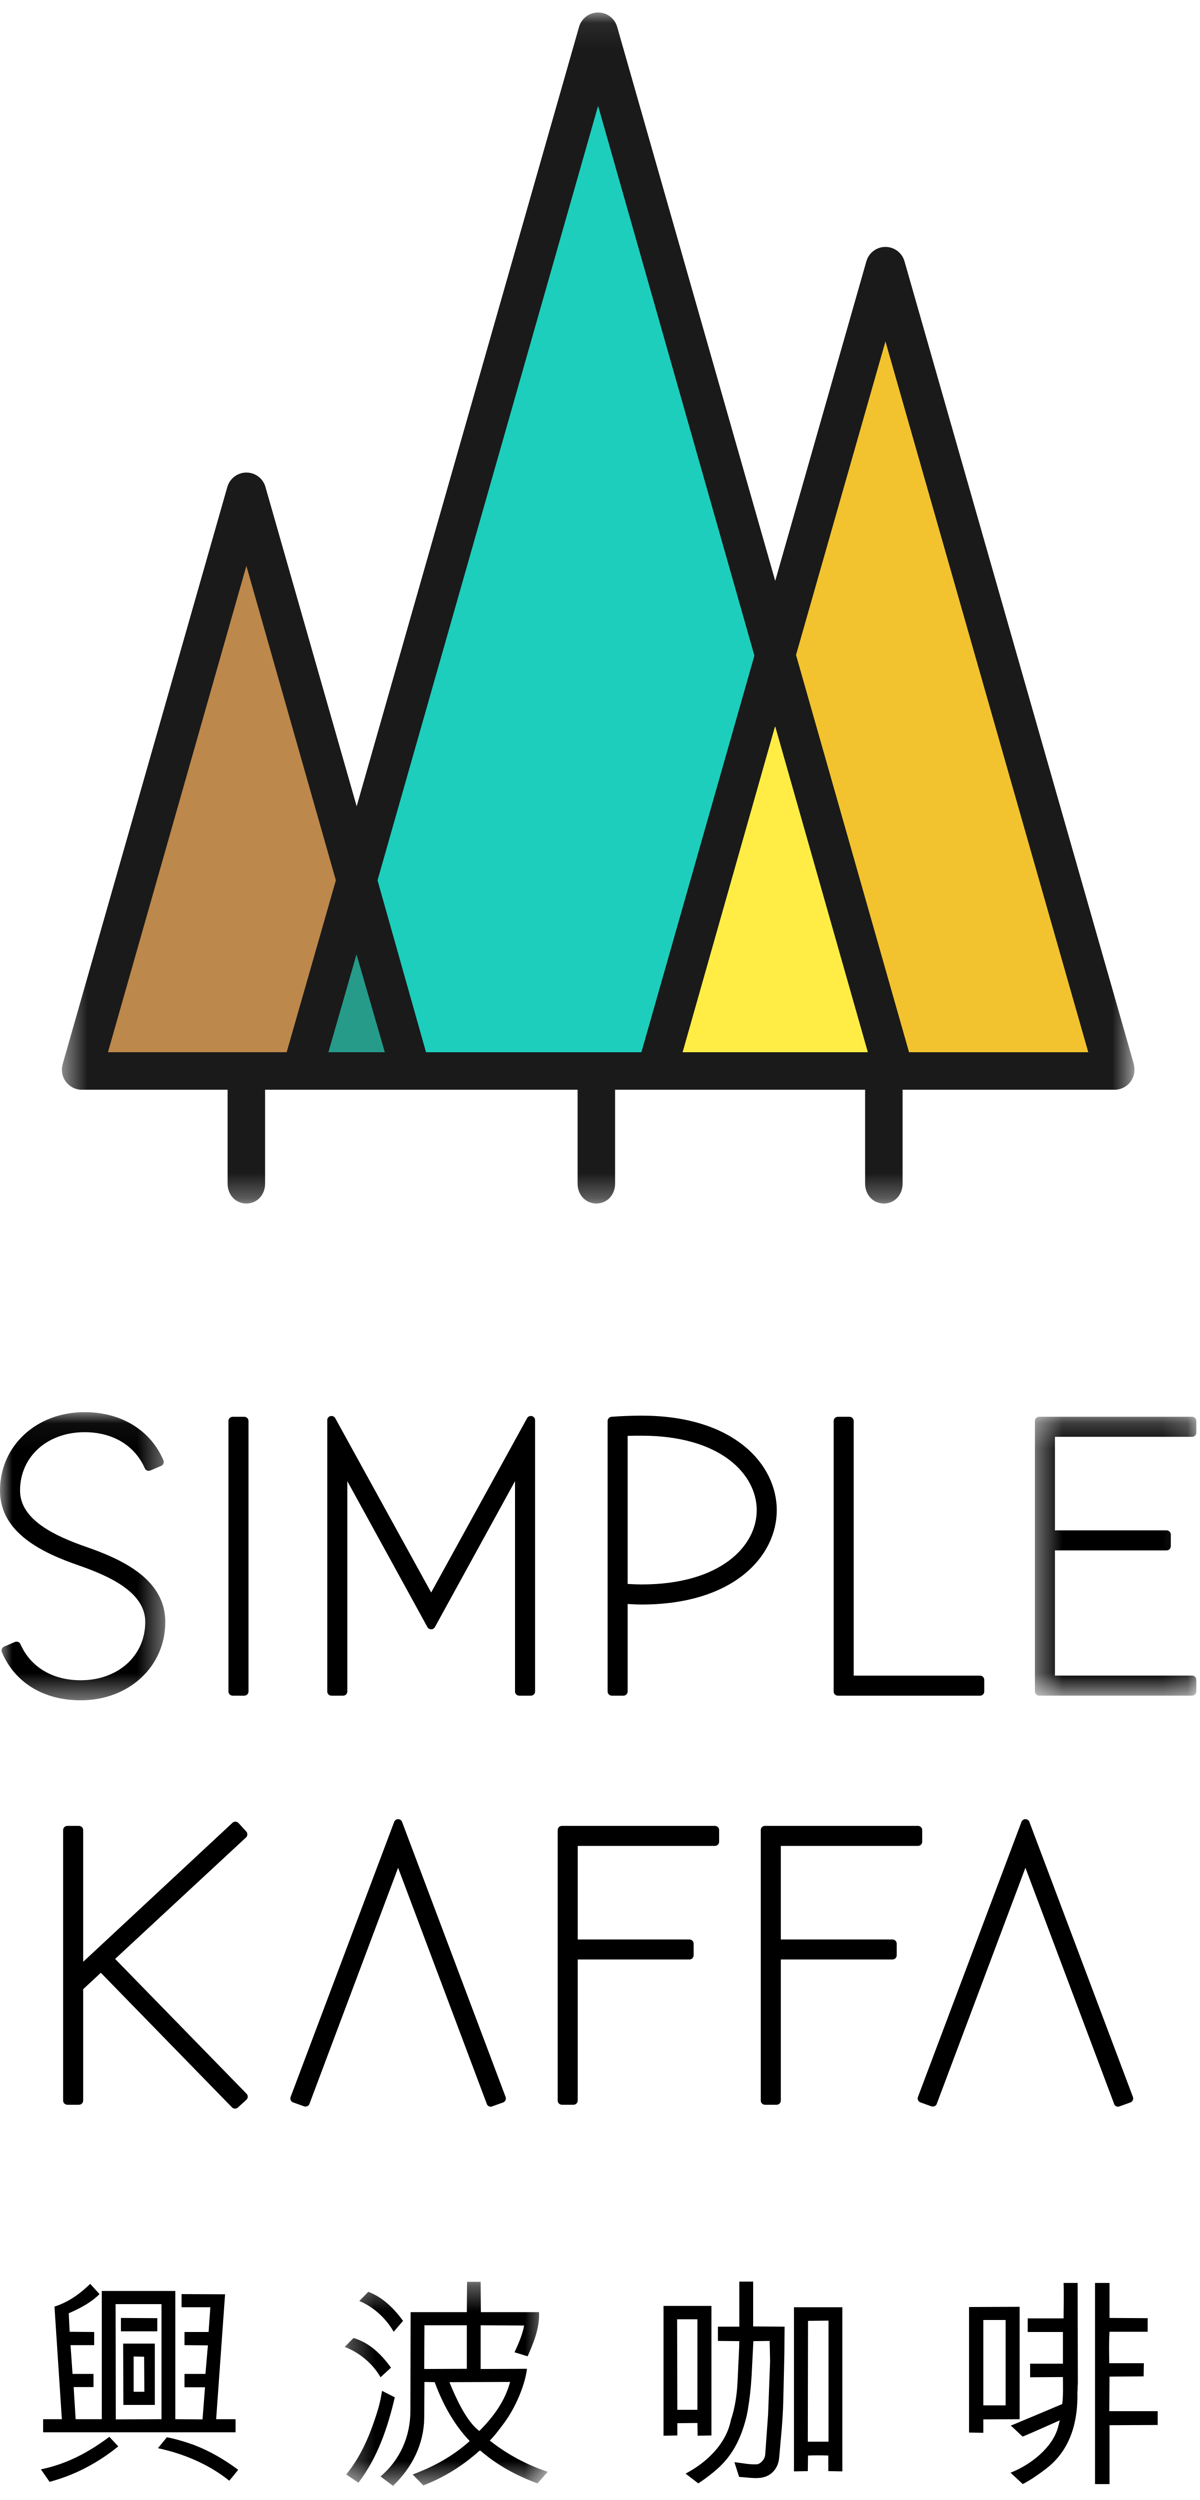 <?xml version="1.0" encoding="UTF-8"?>
<svg width="48px" height="100px" viewBox="0 0 48 100" version="1.1" xmlns="http://www.w3.org/2000/svg" xmlns:xlink="http://www.w3.org/1999/xlink">
    <!-- Generator: Sketch 52.5 (67469) - http://www.bohemiancoding.com/sketch -->
    <title>Group 48</title>
    <desc>Created with Sketch.</desc>
    <defs>
        <polygon id="path-1" points="0 0.054 6.612 0.054 6.612 11.58 0 11.58"></polygon>
        <polygon id="path-3" points="0.396 0.239 6.853 0.239 6.853 11.394 0.396 11.394"></polygon>
        <polygon id="path-5" points="0.285 0.339 8.41 0.339 8.41 8.5 0.285 8.5"></polygon>
        <polygon id="path-7" points="0.475 0.071 43.378 0.071 43.378 47.71 0.475 47.71"></polygon>
    </defs>
    <g id="Page-1" stroke="none" stroke-width="1" fill="none" fill-rule="evenodd">
        <g id="404" transform="translate(-732, -723)">
            <g id="Group-48" transform="translate(732, 723)">
                <g id="Group-3" transform="translate(0, 56.428)">
                    <mask id="mask-2" fill="white">
                        <use xlink:href="#path-1"></use>
                    </mask>
                    <g id="Clip-2"></g>
                    <path d="M3.229,11.58 C1.745,11.58 0.596,10.878 0.075,9.654 C0.039,9.568 0.079,9.469 0.165,9.432 L0.597,9.246 C0.619,9.237 0.641,9.233 0.663,9.233 C0.729,9.233 0.791,9.271 0.818,9.334 C1.223,10.252 2.102,10.778 3.229,10.778 C4.725,10.778 5.81,9.797 5.81,8.444 C5.81,7.267 4.401,6.623 3.173,6.193 C1.696,5.685 -0,4.883 -0,3.19 C-0,1.403 1.455,0.054 3.383,0.054 C4.845,0.054 6.024,0.774 6.537,1.981 C6.573,2.066 6.533,2.166 6.448,2.203 L6.015,2.388 C5.993,2.397 5.971,2.402 5.948,2.402 C5.883,2.402 5.822,2.364 5.793,2.301 C5.388,1.383 4.51,0.856 3.383,0.856 C1.887,0.856 0.802,1.838 0.802,3.19 C0.802,4.367 2.211,5.011 3.439,5.441 C4.916,5.95 6.612,6.751 6.612,8.444 C6.612,10.232 5.157,11.58 3.229,11.58" id="Fill-1" fill="#000000" mask="url(#mask-2)"></path>
                </g>
                <path d="M9.307,67.823 C9.214,67.823 9.138,67.747 9.138,67.654 L9.138,56.837 C9.138,56.744 9.214,56.668 9.307,56.668 L9.771,56.668 C9.864,56.668 9.94,56.744 9.94,56.837 L9.94,67.654 C9.94,67.747 9.864,67.823 9.771,67.823 L9.307,67.823 Z" id="Fill-4" fill="#000000"></path>
                <path d="M20.77,67.823 C20.676,67.823 20.601,67.749 20.601,67.659 L20.601,59.242 L17.396,65.081 C17.367,65.135 17.31,65.168 17.247,65.168 C17.184,65.168 17.127,65.135 17.097,65.081 L13.893,59.242 L13.893,67.659 C13.893,67.749 13.817,67.823 13.724,67.823 L13.26,67.823 C13.167,67.823 13.091,67.749 13.091,67.659 L13.091,56.8 C13.091,56.725 13.144,56.658 13.219,56.64 C13.233,56.637 13.247,56.635 13.26,56.635 C13.322,56.635 13.379,56.668 13.409,56.722 L17.247,63.696 L21.084,56.722 C21.114,56.668 21.172,56.635 21.233,56.635 C21.247,56.635 21.261,56.637 21.274,56.64 C21.35,56.658 21.403,56.725 21.403,56.8 L21.403,67.659 C21.403,67.749 21.327,67.823 21.233,67.823 L20.77,67.823 Z" id="Fill-6" fill="#000000"></path>
                <path d="M25.106,63.354 C25.303,63.365 25.498,63.374 25.663,63.374 C28.828,63.374 30.269,61.836 30.269,60.406 C30.269,58.97 28.828,57.424 25.663,57.424 C25.493,57.424 25.305,57.424 25.106,57.431 L25.106,63.354 Z M24.473,67.823 C24.38,67.823 24.304,67.747 24.304,67.654 L24.304,56.837 C24.304,56.749 24.372,56.675 24.46,56.668 C24.842,56.639 25.291,56.622 25.663,56.622 C29.378,56.622 31.071,58.584 31.071,60.406 C31.071,62.222 29.378,64.177 25.663,64.177 C25.481,64.177 25.298,64.167 25.106,64.156 L25.106,67.654 C25.106,67.747 25.03,67.823 24.937,67.823 L24.473,67.823 Z" id="Fill-8" fill="#000000"></path>
                <path d="M33.515,67.823 C33.422,67.823 33.346,67.747 33.346,67.654 L33.346,56.837 C33.346,56.744 33.422,56.668 33.515,56.668 L33.979,56.668 C34.072,56.668 34.148,56.744 34.148,56.837 L34.148,67.021 L39.202,67.021 C39.295,67.021 39.37,67.097 39.37,67.19 L39.37,67.654 C39.37,67.747 39.295,67.823 39.202,67.823 L33.515,67.823 Z" id="Fill-10" fill="#000000"></path>
                <g id="Group-14" transform="translate(41, 56.428)">
                    <mask id="mask-4" fill="white">
                        <use xlink:href="#path-3"></use>
                    </mask>
                    <g id="Clip-13"></g>
                    <path d="M0.565,11.394 C0.471,11.394 0.396,11.319 0.396,11.226 L0.396,0.409 C0.396,0.315 0.471,0.239 0.565,0.239 L6.684,0.239 C6.777,0.239 6.853,0.315 6.853,0.409 L6.853,0.873 C6.853,0.966 6.777,1.042 6.684,1.042 L1.198,1.042 L1.198,4.783 L5.664,4.783 C5.757,4.783 5.833,4.858 5.833,4.952 L5.833,5.415 C5.833,5.509 5.757,5.584 5.664,5.584 L1.198,5.584 L1.198,10.592 L6.684,10.592 C6.777,10.592 6.853,10.668 6.853,10.762 L6.853,11.226 C6.853,11.319 6.777,11.394 6.684,11.394 L0.565,11.394 Z" id="Fill-12" fill="#000000" mask="url(#mask-4)"></path>
                </g>
                <path d="M9.4,84.34 C9.356,84.34 9.312,84.323 9.279,84.289 L4.033,78.906 L3.327,79.563 L3.327,84.017 C3.327,84.11 3.251,84.185 3.158,84.185 L2.694,84.185 C2.601,84.185 2.525,84.11 2.525,84.017 L2.525,73.2 C2.525,73.107 2.601,73.031 2.694,73.031 L3.158,73.031 C3.251,73.031 3.327,73.107 3.327,73.2 L3.327,78.467 L9.3,72.906 C9.332,72.877 9.373,72.861 9.416,72.861 L9.423,72.861 C9.468,72.863 9.51,72.883 9.541,72.916 L9.85,73.256 C9.912,73.325 9.908,73.431 9.84,73.494 L4.605,78.352 L9.862,83.744 C9.893,83.777 9.911,83.821 9.91,83.867 C9.908,83.913 9.888,83.956 9.854,83.987 L9.514,84.296 C9.482,84.326 9.441,84.34 9.4,84.34" id="Fill-15" fill="#000000"></path>
                <path d="M22.477,84.185 C22.383,84.185 22.307,84.11 22.307,84.017 L22.307,73.2 C22.307,73.106 22.383,73.03 22.477,73.03 L28.596,73.03 C28.689,73.03 28.765,73.106 28.765,73.2 L28.765,73.664 C28.765,73.757 28.689,73.832 28.596,73.832 L23.109,73.832 L23.109,77.574 L27.576,77.574 C27.669,77.574 27.745,77.649 27.745,77.743 L27.745,78.207 C27.745,78.3 27.669,78.375 27.576,78.375 L23.109,78.375 L23.109,84.017 C23.109,84.11 23.034,84.185 22.94,84.185 L22.477,84.185 Z" id="Fill-17" fill="#000000"></path>
                <path d="M30.6,84.185 C30.506,84.185 30.43,84.11 30.43,84.017 L30.43,73.2 C30.43,73.106 30.506,73.03 30.6,73.03 L36.718,73.03 C36.812,73.03 36.888,73.106 36.888,73.2 L36.888,73.664 C36.888,73.757 36.812,73.832 36.718,73.832 L31.233,73.832 L31.233,77.574 L35.699,77.574 C35.792,77.574 35.868,77.649 35.868,77.743 L35.868,78.207 C35.868,78.3 35.792,78.375 35.699,78.375 L31.233,78.375 L31.233,84.017 C31.233,84.11 31.157,84.185 31.064,84.185 L30.6,84.185 Z" id="Fill-19" fill="#000000"></path>
                <path d="M12.375,84.159 C12.349,84.227 12.284,84.256 12.216,84.256 C12.198,84.256 12.178,84.253 12.159,84.246 L11.727,84.092 C11.684,84.077 11.649,84.045 11.63,84.004 C11.611,83.962 11.609,83.916 11.625,83.873 L15.767,72.871 C15.791,72.805 15.854,72.762 15.925,72.762 C15.995,72.762 16.058,72.805 16.083,72.871 L20.224,83.873 C20.24,83.916 20.238,83.963 20.219,84.004 C20.2,84.046 20.166,84.078 20.123,84.093 L19.69,84.249 C19.671,84.256 19.652,84.263 19.633,84.263 C19.565,84.263 19.5,84.227 19.475,84.159 L15.924,74.706 L12.375,84.159 Z" id="Fill-21" fill="#000000"></path>
                <path d="M37.467,84.159 C37.442,84.227 37.377,84.256 37.309,84.256 C37.29,84.256 37.271,84.253 37.252,84.246 L36.82,84.092 C36.776,84.077 36.741,84.045 36.723,84.004 C36.704,83.962 36.702,83.916 36.718,83.873 L40.859,72.871 C40.884,72.805 40.947,72.762 41.017,72.762 C41.088,72.762 41.151,72.805 41.176,72.871 L45.317,83.873 C45.333,83.916 45.331,83.963 45.312,84.004 C45.293,84.046 45.258,84.078 45.215,84.093 L44.783,84.249 C44.764,84.256 44.745,84.263 44.726,84.263 C44.657,84.263 44.593,84.227 44.568,84.159 L41.017,74.706 L37.467,84.159 Z" id="Fill-23" fill="#000000"></path>
                <g id="Group-34" transform="translate(1.5, 90.928)">
                    <path d="M7.672,8.295 C6.851,7.635 5.853,7.216 4.818,6.993 L5.175,6.556 C5.469,6.609 5.755,6.698 6.04,6.787 C6.102,6.814 6.173,6.832 6.245,6.859 C6.878,7.1 7.467,7.439 8.028,7.858 L7.672,8.295 Z M4.274,4.736 L4.265,3.336 L3.846,3.327 L3.846,4.736 L4.274,4.736 Z M4.693,2.81 L4.693,5.263 L3.436,5.263 L3.426,2.81 L4.693,2.81 Z M3.337,2.319 L3.337,1.784 L4.791,1.793 L4.791,2.319 L3.337,2.319 Z M3.132,5.842 L4.96,5.833 L4.96,1.231 L3.123,1.231 L3.132,5.842 Z M7.922,5.833 L7.922,6.359 L0.225,6.359 L0.225,5.833 L0.974,5.833 L0.679,1.329 C1.224,1.16 1.714,0.812 2.107,0.419 L2.481,0.83 C2.133,1.178 1.696,1.4 1.25,1.597 L1.286,2.337 L2.267,2.346 L2.267,2.872 L1.321,2.872 L1.402,4.023 L2.24,4.023 L2.24,4.549 L1.446,4.549 L1.526,5.833 L2.571,5.833 L2.571,0.705 L5.513,0.705 L5.513,5.833 L6.601,5.842 L6.7,4.558 L5.88,4.558 L5.88,4.023 L6.718,4.023 L6.816,2.881 L5.88,2.872 L5.88,2.346 L6.843,2.346 L6.914,1.356 L5.763,1.356 L5.763,0.83 L7.503,0.838 L7.146,5.833 L7.922,5.833 Z M0.136,7.84 C1.17,7.626 2.044,7.162 2.873,6.538 L3.231,6.921 C2.418,7.581 1.491,8.072 0.483,8.339 L0.136,7.84 Z" id="Fill-25" fill="#000000"></path>
                    <g id="Group-29" transform="translate(12, 0)">
                        <mask id="mask-6" fill="white">
                            <use xlink:href="#path-5"></use>
                        </mask>
                        <g id="Clip-28"></g>
                        <path d="M6.903,4.344 L4.477,4.353 C4.726,4.959 5.146,5.913 5.672,6.306 C6.252,5.726 6.706,5.093 6.903,4.344 Z M5.173,2.078 L3.478,2.078 L3.469,3.826 L5.173,3.817 L5.173,2.078 Z M7.581,3.817 C7.491,4.504 7.117,5.36 6.698,5.94 C6.51,6.19 6.314,6.467 6.091,6.689 C6.805,7.251 7.581,7.662 8.41,7.938 L8,8.402 C7.179,8.099 6.403,7.688 5.716,7.091 L5.672,7.1 C5.003,7.706 4.245,8.17 3.433,8.482 L3.005,8.045 C3.826,7.742 4.62,7.314 5.288,6.707 C4.637,6.029 4.192,5.182 3.888,4.353 L3.478,4.344 L3.469,5.771 C3.46,6.823 2.987,7.769 2.22,8.5 L1.721,8.125 C2.506,7.457 2.916,6.52 2.916,5.494 L2.925,1.552 L5.173,1.552 L5.182,0.339 L5.726,0.339 L5.735,1.552 L8.062,1.552 C8.089,2.194 7.848,2.756 7.607,3.318 L7.081,3.157 C7.242,2.81 7.393,2.462 7.465,2.087 L5.726,2.078 L5.726,3.826 L7.581,3.817 Z M2.247,2.337 C1.935,1.793 1.435,1.338 0.873,1.106 L1.23,0.74 C1.801,0.946 2.265,1.409 2.622,1.9 L2.247,2.337 Z M0.347,8.045 C0.891,7.385 1.239,6.6 1.498,5.824 C1.578,5.583 1.667,5.307 1.721,5.04 L1.783,4.7 L2.292,4.959 C2.006,6.181 1.605,7.367 0.838,8.375 L0.347,8.045 Z M1.721,4.156 C1.409,3.603 0.847,3.149 0.285,2.943 L0.642,2.587 C1.266,2.765 1.757,3.238 2.14,3.773 L1.721,4.156 Z" id="Fill-27" fill="#000000" mask="url(#mask-6)"></path>
                    </g>
                    <path d="M30.812,6.734 L31.641,6.734 L31.641,1.891 L30.821,1.9 L30.812,6.734 Z M30.259,1.356 L32.194,1.356 L32.194,7.921 L31.632,7.911 L31.632,7.287 C31.356,7.278 31.097,7.278 30.821,7.287 L30.812,7.911 L30.259,7.921 L30.259,1.356 Z M25.924,8.01 C26.771,7.564 27.547,6.824 27.735,5.869 C27.895,5.397 27.976,4.87 28.002,4.335 L28.065,2.988 L28.073,2.712 L27.217,2.703 L27.217,2.132 L28.073,2.132 L28.073,0.33 L28.626,0.33 L28.626,2.123 L29.884,2.132 L29.875,3.229 L29.831,5.111 C29.813,5.905 29.733,6.583 29.67,7.341 C29.652,7.626 29.527,7.894 29.278,8.054 C28.938,8.277 28.466,8.161 28.065,8.143 L27.877,7.555 C28.172,7.581 28.493,7.662 28.814,7.635 C28.974,7.573 29.099,7.403 29.108,7.252 L29.224,5.637 L29.304,3.515 L29.286,2.703 L28.635,2.712 L28.564,4.103 C28.537,4.549 28.493,4.986 28.421,5.414 C28.368,5.753 28.27,6.092 28.145,6.422 C27.958,6.904 27.699,7.341 27.28,7.742 C27.021,7.983 26.727,8.206 26.432,8.402 L25.924,8.01 Z M26.397,5.459 L26.397,1.838 L25.585,1.838 L25.594,5.459 L26.397,5.459 Z M25.041,1.303 L26.958,1.303 L26.958,6.484 L26.406,6.494 L26.397,5.985 L25.594,5.994 L25.594,6.484 L25.041,6.494 L25.041,1.303 Z" id="Fill-30" fill="#000000"></path>
                    <path d="M42.881,8.429 L42.301,8.429 L42.301,0.384 L42.881,0.384 L42.881,1.784 L44.406,1.793 L44.406,2.337 L42.881,2.337 C42.854,2.765 42.863,3.202 42.872,3.595 L44.254,3.595 L44.245,4.121 L42.881,4.13 L42.872,5.512 L44.807,5.512 L44.807,6.065 L42.881,6.074 L42.881,8.429 Z M38.921,7.974 C39.705,7.671 40.615,6.975 40.829,6.128 L40.892,5.878 C40.499,6.056 39.875,6.333 39.411,6.529 C39.242,6.395 39.099,6.226 38.93,6.092 C39.652,5.789 40.366,5.494 40.99,5.227 C41.035,4.852 41.017,4.504 41.017,4.148 L39.705,4.157 L39.705,3.613 L41.017,3.613 L41.017,2.346 L39.608,2.346 L39.608,1.802 L41.043,1.802 C41.043,1.383 41.061,0.848 41.043,0.384 L41.605,0.384 L41.614,4.415 C41.596,4.522 41.614,4.638 41.596,4.745 C41.623,5.887 41.347,7.038 40.357,7.804 C40.053,8.036 39.75,8.251 39.411,8.429 L38.921,7.974 Z M37.833,5.281 L38.725,5.281 L38.725,1.865 L37.833,1.865 L37.833,5.281 Z M37.262,1.347 L39.286,1.338 L39.286,5.834 L37.833,5.842 L37.833,6.377 L37.262,6.368 L37.262,1.347 Z" id="Fill-32" fill="#000000"></path>
                </g>
                <polygon id="Fill-35" fill="#FFED45" points="27.15 42.087 34.895 42.087 31.023 28.515"></polygon>
                <polygon id="Fill-37" fill="#1DCEBD" points="23.862 3.377 14.441 35.053 16.523 42.087 23.919 42.087 25.707 42.087 30.536 25.831"></polygon>
                <polygon id="Fill-39" fill="#BC884B" points="9.963 21.732 3.89 43.087 10.022 43.087 11.754 43.087 13.895 35.545"></polygon>
                <polygon id="Fill-41" fill="#269B8A" points="13.032 42.087 15.469 42.087 14.251 38.042"></polygon>
                <polygon id="Fill-43" fill="#F2C32F" points="43.939 43.087 35.279 12.673 31.453 26.114 36.287 43.087"></polygon>
                <g id="Group-47" transform="translate(2, 0.428)">
                    <mask id="mask-8" fill="white">
                        <use xlink:href="#path-7"></use>
                    </mask>
                    <g id="Clip-46"></g>
                    <path d="M34.362,41.659 L29.841,25.769 L33.418,13.228 L41.531,41.659 L34.362,41.659 Z M32.663,41.659 L25.304,41.659 L28.996,28.643 L29.009,28.635 L29.021,28.669 L32.714,41.659 L32.663,41.659 Z M23.656,41.659 L22.737,41.659 L21.978,41.659 L20.973,41.659 L15.041,41.659 L13.101,34.783 L21.924,3.805 L28.176,25.795 L23.656,41.659 Z M11.136,41.659 L12.26,37.744 L13.393,41.659 L11.136,41.659 Z M9.466,41.659 L8.635,41.659 L7.909,41.659 L7.077,41.659 L2.318,41.659 L7.855,22.205 L11.435,34.782 L9.466,41.659 Z M43.322,42.026 L34.18,10.023 C34.082,9.683 33.772,9.448 33.418,9.448 C33.063,9.448 32.752,9.683 32.655,10.023 L29.009,22.805 L22.687,0.647 C22.59,0.306 22.278,0.071 21.924,0.071 C21.57,0.071 21.259,0.306 21.162,0.647 L12.267,31.822 L8.617,19.045 C8.52,18.704 8.209,18.473 7.855,18.473 C7.501,18.473 7.19,18.71 7.093,19.05 L0.505,42.141 C0.437,42.38 0.485,42.641 0.635,42.839 C0.785,43.038 1.019,43.159 1.268,43.159 L7.104,43.159 L7.104,46.917 C7.104,47.355 7.416,47.71 7.854,47.71 C8.292,47.71 8.604,47.355 8.604,46.917 L8.604,43.159 L9.899,43.159 L10.085,43.159 L14.443,43.159 L14.447,43.159 L21.104,43.159 L21.104,46.917 C21.104,47.355 21.416,47.71 21.854,47.71 C22.292,47.71 22.604,47.355 22.604,46.917 L22.604,43.159 L24.067,43.159 L24.254,43.159 L32.604,43.159 L32.604,46.917 C32.604,47.355 32.916,47.71 33.354,47.71 C33.792,47.71 34.104,47.355 34.104,46.917 L34.104,43.159 L42.582,43.159 L42.585,43.159 C43.023,43.159 43.378,42.8 43.378,42.363 C43.378,42.259 43.358,42.117 43.322,42.026 Z" id="Fill-45" fill="#1A1A1A" mask="url(#mask-8)"></path>
                </g>
            </g>
        </g>
    </g>
</svg>